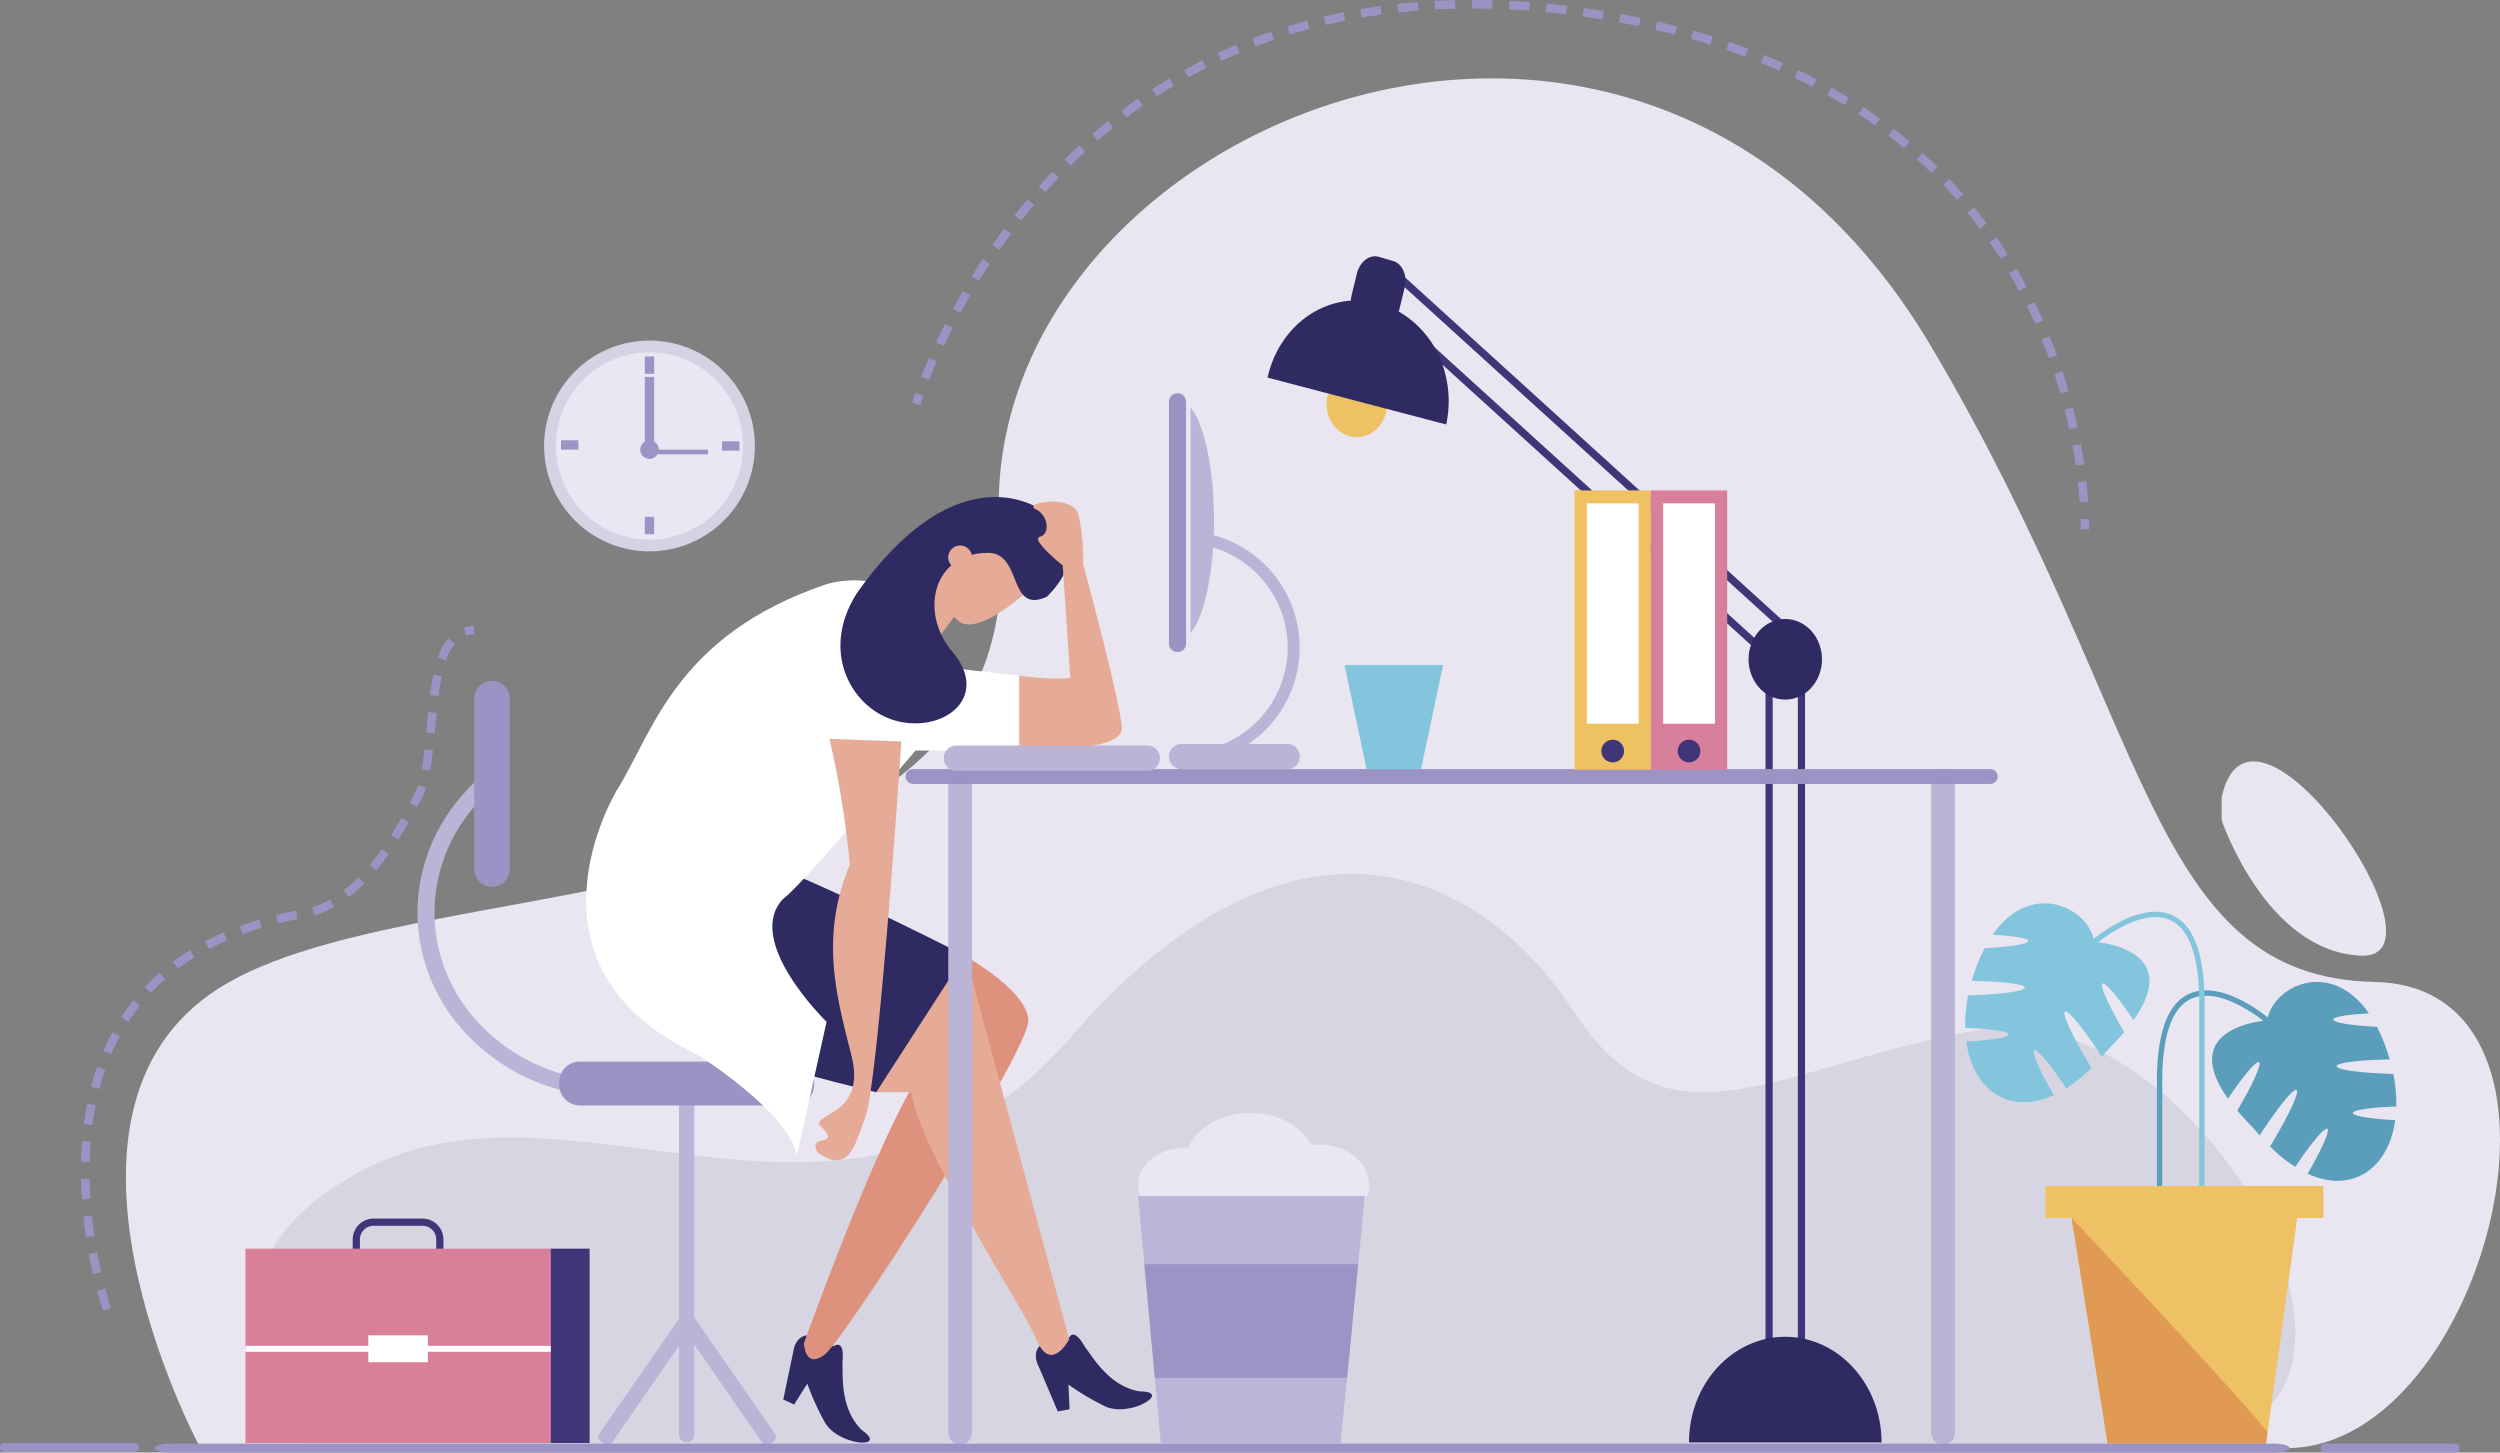 <svg xmlns="http://www.w3.org/2000/svg" width="544" height="316.065" viewBox="0 0 544 316.065">
  <rect x="0" y="0" width="544" height="316.065" fill="#808080" stroke="none"/>
  <g id="Grupo_7819" data-name="Grupo 7819" transform="translate(-3511.898 -2667.254)">
    <g id="Grupo_7798" data-name="Grupo 7798" transform="translate(3529.537 2667.254)">
      <path id="Trazado_16914" data-name="Trazado 16914" d="M3605.412,3012.981s-39.782-74.623,6.658-100.758,174.77-10.233,167.653-97.428,137.62-150.671,202.649-40.855c48.428,81.78,46.942,137.22,96.508,138.284s24.413,100.46-18.494,101.427S3605.412,3012.981,3605.412,3012.981Z" transform="translate(-3579.796 -2698.553)" fill="#e9e6f1"/>
      <path id="Trazado_16915" data-name="Trazado 16915" d="M3678.366,3330.725s-31.271-37.565,14.7-60.585,105.027,26.9,152.806-28.267,88.71-37.56,109.673-5.425,44.442,11.184,89.06,3.569,100.643,83.311,43.645,90.708Z" transform="translate(-3630.557 -3016.117)" fill="#d8d5e3"/>
      <g id="Grupo_7792" data-name="Grupo 7792" transform="translate(100.76 74.11)">
        <g id="Grupo_7789" data-name="Grupo 7789" transform="translate(1.276 1.277)">
          <path id="Trazado_16916" data-name="Trazado 16916" d="M3894.457,2902.609a21.657,21.657,0,1,1-21.656-21.656A21.656,21.656,0,0,1,3894.457,2902.609Z" transform="translate(-3851.143 -2880.953)" fill="#e8e7f3"/>
        </g>
        <g id="Grupo_7791" data-name="Grupo 7791">
          <g id="Grupo_7790" data-name="Grupo 7790">
            <path id="Trazado_16917" data-name="Trazado 16917" d="M3870.458,2923.2a22.933,22.933,0,1,1,22.933-22.933A22.959,22.959,0,0,1,3870.458,2923.2Zm0-43.313a20.38,20.38,0,1,0,20.38,20.38A20.4,20.4,0,0,0,3870.458,2879.887Z" transform="translate(-3847.525 -2877.334)" fill="#d5d2e3"/>
          </g>
        </g>
        <rect id="Rectángulo_1561" data-name="Rectángulo 1561" width="3.783" height="2.032" transform="translate(3.674 21.695)" fill="#9d93c4"/>
        <rect id="Rectángulo_1562" data-name="Rectángulo 1562" width="3.783" height="2.033" transform="translate(38.725 21.917)" fill="#9d93c4"/>
        <rect id="Rectángulo_1563" data-name="Rectángulo 1563" width="2.033" height="3.783" transform="translate(21.917 38.35)" fill="#9d93c4"/>
        <rect id="Rectángulo_1564" data-name="Rectángulo 1564" width="2.033" height="3.782" transform="translate(21.917 3.45)" fill="#9d93c4"/>
        <path id="Trazado_16918" data-name="Trazado 16918" d="M3910.854,2940.9a2.012,2.012,0,1,1-2.011-2.012A2.011,2.011,0,0,1,3910.854,2940.9Z" transform="translate(-3885.909 -2917.175)" fill="#9d93c4"/>
        <rect id="Rectángulo_1565" data-name="Rectángulo 1565" width="2.033" height="15.033" transform="translate(21.917 7.9)" fill="#9d93c4"/>
        <rect id="Rectángulo_1566" data-name="Rectángulo 1566" width="12.746" height="1.021" transform="translate(22.934 23.728)" fill="#9d93c4"/>
      </g>
      <g id="Grupo_7796" data-name="Grupo 7796" transform="translate(180.824)">
        <g id="Grupo_7793" data-name="Grupo 7793" transform="translate(0 85.491)">
          <path id="Trazado_16919" data-name="Trazado 16919" d="M4076.258,2912.262l-1.776-.515c.009-.031.229-.788.7-2.153l1.747.6C4076.476,2911.514,4076.26,2912.255,4076.258,2912.262Z" transform="translate(-4074.482 -2909.594)" fill="#9b93c4"/>
        </g>
        <g id="Grupo_7794" data-name="Grupo 7794" transform="translate(1.989)">
          <path id="Trazado_16920" data-name="Trazado 16920" d="M4332.219,2776.556c-.1-1.422-.232-2.892-.4-4.368l1.838-.205c.168,1.5.3,3,.4,4.446Zm-.863-8c-.208-1.432-.445-2.889-.708-4.33l1.82-.333c.267,1.463.509,2.943.72,4.4Zm-1.42-7.915c-.3-1.419-.64-2.855-1-4.27l1.792-.454c.363,1.436.7,2.9,1.013,4.336Zm-1.946-7.8c-.4-1.4-.831-2.813-1.281-4.192l1.759-.573c.456,1.4.894,2.833,1.3,4.258Zm-246.148-2.913-1.723-.672c.525-1.344,1.1-2.73,1.7-4.121l1.7.736C4082.921,2747.248,4082.358,2748.614,4081.842,2749.935Zm243.683-4.733c-.5-1.375-1.022-2.752-1.564-4.093l1.715-.692c.551,1.362,1.085,2.761,1.589,4.157Zm-240.506-2.66-1.676-.783c.621-1.329,1.277-2.675,1.95-4l1.65.837C4086.279,2739.9,4085.632,2741.232,4085.019,2742.543Zm237.52-4.794c-.591-1.338-1.213-2.673-1.848-3.969l1.661-.813c.646,1.318,1.277,2.675,1.878,4.034Zm-233.9-2.393-1.627-.88c.7-1.3,1.435-2.6,2.176-3.878l1.6.93C4090.058,2732.786,4089.335,2734.074,4088.641,2735.356Zm230.392-4.826c-.684-1.285-1.4-2.571-2.131-3.822l1.6-.933c.744,1.272,1.474,2.58,2.168,3.887Zm-226.364-2.139-1.574-.971c.774-1.255,1.58-2.515,2.393-3.746l1.543,1.019C4094.228,2725.909,4093.433,2727.153,4092.669,2728.391Zm222.339-4.8c-.776-1.229-1.587-2.457-2.411-3.649l1.521-1.051c.839,1.213,1.664,2.462,2.454,3.713Zm-217.92-1.922-1.516-1.06c.849-1.212,1.725-2.424,2.607-3.6l1.48,1.109C4098.79,2719.281,4097.924,2720.476,4097.087,2721.671Zm213.386-4.689c-.871-1.17-1.773-2.332-2.683-3.453l1.436-1.165c.926,1.141,1.845,2.323,2.731,3.514Zm-208.584-1.759-1.449-1.148c.918-1.16,1.867-2.317,2.817-3.438l1.411,1.2C4103.73,2712.939,4102.8,2714.079,4101.889,2715.224Zm203.556-4.483c-.954-1.094-1.943-2.183-2.941-3.234l1.342-1.273c1.015,1.07,2.022,2.178,2.994,3.292Zm-198.376-1.662-1.377-1.235c.986-1.1,2-2.2,3.025-3.258l1.333,1.281C4109.043,2706.916,4108.04,2708,4107.068,2709.08Zm192.882-4.171c-1.035-1.017-2.105-2.025-3.182-3l1.24-1.373c1.1.989,2.185,2.016,3.239,3.05Zm-187.332-1.635-1.3-1.32c1.054-1.034,2.14-2.063,3.228-3.058l1.248,1.365C4114.726,2701.241,4113.656,2702.255,4112.618,2703.274Zm181.4-3.756c-1.106-.931-2.251-1.855-3.4-2.747l1.132-1.462c1.171.907,2.335,1.847,3.46,2.794Zm-175.494-1.678-1.207-1.4c1.118-.961,2.27-1.916,3.423-2.837l1.154,1.445C4120.763,2695.953,4119.629,2696.893,4118.529,2697.84Zm169.174-3.251c-1.169-.844-2.378-1.681-3.595-2.488l1.022-1.542c1.236.821,2.467,1.672,3.656,2.531Zm-162.918-1.775-1.108-1.48c1.183-.886,2.4-1.76,3.608-2.6l1.053,1.521C4127.145,2691.081,4125.95,2691.942,4124.785,2692.814Zm156.253-2.679c-1.23-.76-2.5-1.51-3.763-2.228l.911-1.609c1.288.73,2.575,1.491,3.824,2.264Zm-149.67-1.907-1-1.553c1.24-.8,2.512-1.589,3.779-2.342l.944,1.59C4133.84,2686.665,4132.588,2687.44,4131.369,2688.229Zm142.708-2.071c-1.275-.672-2.59-1.335-3.907-1.971l.8-1.666c1.337.645,2.671,1.318,3.966,2Zm-135.824-2.047-.894-1.619c1.292-.713,2.616-1.409,3.934-2.073l.831,1.653C4140.826,2682.725,4139.524,2683.411,4138.252,2684.112Zm128.608-1.461c-1.316-.589-2.67-1.168-4.025-1.72l.7-1.713c1.375.561,2.748,1.148,4.083,1.745Zm-121.455-2.164-.778-1.678c1.337-.62,2.706-1.223,4.067-1.793l.714,1.706C4148.069,2679.282,4146.723,2679.875,4145.406,2680.486Zm114.031-.889c-1.348-.509-2.734-1.007-4.122-1.481l.6-1.75c1.406.481,2.81.985,4.176,1.5Zm-106.643-2.23-.66-1.728c1.374-.525,2.78-1.032,4.18-1.508l.6,1.75C4155.532,2676.35,4154.147,2676.85,4152.794,2677.367Zm99.051-.389c-1.375-.432-2.788-.854-4.2-1.254l.5-1.78c1.428.4,2.858.832,4.25,1.269Zm-7.726-2.207c-1.4-.361-2.833-.711-4.26-1.039l.415-1.8c1.443.332,2.892.686,4.307,1.051Zm-83.739-.011-.542-1.768c1.407-.431,2.844-.843,4.271-1.224l.478,1.786C4163.181,2673.929,4161.766,2674.335,4160.38,2674.76Zm75.908-1.809c-1.414-.294-2.862-.576-4.306-.84l.332-1.819c1.458.266,2.922.551,4.351.848Zm-68.164-.286-.425-1.8c1.429-.337,2.89-.655,4.34-.945l.362,1.814C4170.972,2672.019,4169.533,2672.332,4168.125,2672.664Zm60.254-1.174c-1.422-.23-2.883-.451-4.34-.654l.255-1.832c1.471.2,2.945.426,4.382.659Zm-52.389-.421-.311-1.823c1.444-.246,2.92-.472,4.389-.673l.25,1.832C4178.87,2670.6,4177.414,2670.826,4175.99,2671.069Zm44.42-.7c-1.456-.175-2.924-.334-4.365-.472l.177-1.841c1.455.14,2.939.3,4.408.477Zm-36.469-.407-.2-1.838c1.458-.16,2.944-.3,4.418-.415l.145,1.844C4186.846,2669.663,4185.378,2669.8,4183.94,2669.959Zm28.461-.377c-1.462-.111-2.936-.2-4.38-.275l.092-1.847c1.46.073,2.95.166,4.427.277Zm-20.455-.27-.1-1.847c1.46-.077,2.953-.134,4.435-.168l.043,1.849C4194.862,2669.18,4193.389,2669.236,4191.946,2669.312Zm12.421-.147c-1.462-.04-2.937-.061-4.385-.061v-1.85c1.464,0,2.958.021,4.437.062Z" transform="translate(-4080.119 -2667.254)" fill="#9b93c4"/>
        </g>
        <g id="Grupo_7795" data-name="Grupo 7795" transform="translate(254.265 112.913)">
          <path id="Trazado_16921" data-name="Trazado 16921" d="M4797.107,2989.6l-1.849-.059c0-.008.023-.779-.011-2.165l1.849-.047C4797.132,2988.772,4797.107,2989.564,4797.107,2989.6Z" transform="translate(-4795.247 -2987.327)" fill="#9b93c4"/>
        </g>
      </g>
      <g id="Grupo_7797" data-name="Grupo 7797" transform="translate(0 136.185)">
        <path id="Trazado_16922" data-name="Trazado 16922" d="M3566.668,3202.323c-.023-.065-.561-1.624-1.279-4.331l1.788-.474c.7,2.633,1.233,4.183,1.239,4.2Zm-2.17-7.959c-.327-1.445-.63-2.921-.9-4.387l1.819-.334c.264,1.442.562,2.893.883,4.313Zm-1.511-8.07c-.22-1.483-.411-2.977-.565-4.444l1.839-.194c.152,1.44.339,2.91.555,4.366Zm-.889-8.165c-.1-1.5-.169-3.01-.2-4.479l1.849-.037c.029,1.44.094,2.917.194,4.391Zm1.655-8.177-1.849-.042c.034-1.512.111-3.021.226-4.485l1.844.145C3563.861,3167,3563.787,3168.474,3563.754,3169.952Zm.6-8.017-1.834-.238c.2-1.506.44-3,.726-4.442l1.814.36C3564.781,3159.018,3564.543,3160.471,3564.352,3161.935Zm1.521-7.871-1.789-.468c.385-1.47.825-2.922,1.31-4.316l1.747.607C3566.672,3151.237,3566.246,3152.642,3565.873,3154.064Zm2.578-7.564-1.7-.728c.6-1.395,1.257-2.764,1.963-4.071l1.628.878C3569.663,3143.838,3569.027,3145.156,3568.451,3146.5Zm3.734-7.039-1.554-1c.818-1.265,1.7-2.5,2.636-3.676l1.449,1.149C3573.822,3137.057,3572.971,3138.245,3572.185,3139.461Zm4.894-6.272-1.35-1.264c1.021-1.09,2.113-2.149,3.246-3.147l1.223,1.388C3579.109,3131.124,3578.06,3132.142,3577.079,3133.189Zm5.929-5.308-1.11-1.48c1.186-.89,2.44-1.747,3.728-2.545l.975,1.571C3585.36,3126.2,3584.152,3127.023,3583.008,3127.881Zm6.742-4.258-.865-1.635c1.3-.689,2.668-1.345,4.059-1.951l.738,1.7C3592.333,3122.32,3591.011,3122.956,3589.75,3123.623Zm7.313-3.243-.639-1.736c1.376-.506,2.81-.982,4.263-1.414l.527,1.773C3599.8,3119.423,3598.4,3119.887,3597.063,3120.38Zm7.676-2.334-.442-1.8c1.218-.3,2.481-.581,3.753-.834l.083-.013c.2-.021.4-.046.6-.073l.251,1.832q-.306.042-.615.076C3607.139,3117.484,3605.917,3117.756,3604.739,3118.046Zm8-1.741-.569-1.76a21.486,21.486,0,0,0,3.886-1.708l.905,1.613A23.328,23.328,0,0,1,3612.741,3116.305Zm7.413-3.96-1.122-1.471a32.078,32.078,0,0,0,3.233-2.849l1.31,1.305A33.888,33.888,0,0,1,3620.154,3112.345Zm5.963-5.815-1.421-1.184c.88-1.057,1.771-2.225,2.646-3.471l1.513,1.063C3627.952,3104.226,3627.031,3105.434,3626.117,3106.53Zm4.81-6.716-1.566-.983c.728-1.159,1.464-2.4,2.252-3.782l1.608.915C3632.42,3097.373,3631.669,3098.633,3630.927,3099.814Zm4.1-7.1-1.625-.885.9-1.655a12.619,12.619,0,0,0,.9-2.2l1.763.557a14.316,14.316,0,0,1-1.041,2.522Zm2.822-7.9-1.82-.325c.218-1.22.417-2.641.608-4.343l1.838.207C3638.276,3082.095,3638.071,3083.554,3637.846,3084.814Zm1-8.165-1.842-.172.113-1.208c.1-1.073.2-2.153.306-3.225l1.841.185c-.107,1.068-.206,2.142-.305,3.21Zm.831-8.074-1.834-.24c.221-1.693.461-3.151.736-4.455l1.81.381C3640.123,3065.518,3639.89,3066.929,3639.676,3068.575Zm1.647-7.77-1.746-.611a13.527,13.527,0,0,1,2.215-4.183l1.429,1.173A11.914,11.914,0,0,0,3641.323,3060.8Zm4.427-5.4-.561-1.763a7.505,7.505,0,0,1,2.246-.34l.008,1.849A5.683,5.683,0,0,0,3645.75,3055.4Z" transform="translate(-3561.9 -3053.298)" fill="#9b93c4"/>
      </g>
    </g>
    <g id="Grupo_7799" data-name="Grupo 7799" transform="translate(3640.274 2775.417)">
      <path id="Trazado_16923" data-name="Trazado 16923" d="M4005.919,3493.32s2.562-2.081,1.985,3.5c.2,2.173-.741,9.862,4.243,14.7,6.033,4.217-5.375,3.464-8.166-1.872a58.4,58.4,0,0,1-3.715-8.238l-2.869,4.539-2.365-1.089,2.17-10.33S3997.9,3487.189,4005.919,3493.32Z" transform="translate(-3952.973 -3308.489)" fill="#2f2a61"/>
      <path id="Trazado_16924" data-name="Trazado 16924" d="M4157.932,3491.508s.908-3.175,3.63,1.727c1.412,1.664,5.042,8.507,11.9,9.617,7.361,0-2.42,5.918-7.765,3.145a58.352,58.352,0,0,1-7.765-4.625l.249,5.364-2.563.463-4.139-9.71S4147.847,3491.076,4157.932,3491.508Z" transform="translate(-4053.817 -3308.243)" fill="#2f2a61"/>
      <path id="Trazado_16925" data-name="Trazado 16925" d="M4068.4,3002.851a7.676,7.676,0,0,0,2.408,6.174c-.095.111-.188.225-.277.345l-5.152,6.93c-1.578,2.123-1.564,4.806.032,5.992s4.168.426,5.747-1.7l5.151-6.931a6.3,6.3,0,0,0,.547-.881,8.914,8.914,0,0,1,1.325,1.072c4.554,2.91,14.884-6.831,14.884-6.831C4090.787,2982.865,4067.006,2997.917,4068.4,3002.851Z" transform="translate(-3997.742 -2986.689)" fill="#e5ab97"/>
      <path id="Trazado_16926" data-name="Trazado 16926" d="M4041.25,3254.313s15.372,8.193,15.373,15.036-40.073,69.553-44.388,72.691-4.439-2.577-4.439-2.577,13.871-38.672,23.056-54.884C4005.884,3259.61,4041.25,3254.313,4041.25,3254.313Z" transform="translate(-3961.234 -3155.378)" fill="#de917c"/>
      <path id="Trazado_16927" data-name="Trazado 16927" d="M4071.053,3256.747l22.5,83.471s-3.945,7.644-7.151,0-25.527-41.181-27.19-53.758h-8.074S4061.135,3257.116,4071.053,3256.747Z" transform="translate(-3989.284 -3156.954)" fill="#e5ab97"/>
      <path id="Trazado_16928" data-name="Trazado 16928" d="M3884.31,3145.946s-24.41,39.61,9.484,56.132c20.159,7.028,44.3,12.669,44.3,12.669l19.234-29.777s-23.124-11.837-38.842-18.31C3906.278,3157.228,3884.31,3145.946,3884.31,3145.946Z" transform="translate(-3875.806 -3085.24)" fill="#2f2a61"/>
      <path id="Trazado_16929" data-name="Trazado 16929" d="M3979.634,3045.99l-19.644-2.245c-2.029-24.564-22.524-17.606-22.524-17.606-32.551,11.1-37.483,32.058-45.374,44.733-3.206,9.765,33.4,25.506,36.209,23.616s16.131-17.426,28.752-32.221h22.581Z" transform="translate(-3886.218 -3007.109)" fill="#fff"/>
      <path id="Trazado_16930" data-name="Trazado 16930" d="M4077.584,2979.652c-4.174-5.312-22.39-14.926-43.641,15.053-8.475,13.155-.759,26.058,9.487,28.082s19.544-6.008,10.879-15.685c-4.856-6.2-4.61-14.247.138-18.38a2.588,2.588,0,1,1,4.45-2.285,14.16,14.16,0,0,1,3.534-.433c7.59,0,4.232,13.467,12.819,9.531C4080.495,2990.289,4081.758,2984.965,4077.584,2979.652Z" transform="translate(-3975.811 -2973.863)" fill="#2f2a61"/>
      <path id="Trazado_16931" data-name="Trazado 16931" d="M4017.928,3122.992l15.664.576s-5.083,75.7-7.959,82.055c-2.034,5.185-3.292,12.425-10.266,7.361-2.5-4.439,5.8-.754.347-6.025-.74-2.589,10.168-2.4,7.023-14.981s-7.023-25.625-.37-41.613A204.026,204.026,0,0,0,4017.928,3122.992Z" transform="translate(-3965.822 -3070.384)" fill="#e5ab97"/>
      <path id="Trazado_16932" data-name="Trazado 16932" d="M4140.611,3014.555s8.77,1.106,11.1.38c-.437-6.2-1.643-24.386-1.643-24.386s-7.157-5.691-4.943-6.251,1.883-4.652-.979-6,8.2-3.421,9.374,1.288a46.657,46.657,0,0,1,.986,10.687s8.173,30.056,8.421,35.677-22.316,4.65-22.316,4.65Z" transform="translate(-4047.195 -2975.673)" fill="#e5ab97"/>
    </g>
    <g id="Grupo_7804" data-name="Grupo 7804" transform="translate(3787.722 2723.021)">
      <g id="Grupo_7801" data-name="Grupo 7801" transform="translate(19.706 0.34)">
        <g id="Grupo_7800" data-name="Grupo 7800">
          <path id="Trazado_16933" data-name="Trazado 16933" d="M4440.562,2915.512l-89.455-81.3a4.781,4.781,0,0,1-.539-6.294,3.825,3.825,0,0,1,5.735-.593l89.454,81.3a4.59,4.59,0,0,1,1.458,3.026,4.743,4.743,0,0,1-.917,3.27,3.922,3.922,0,0,1-3.218,1.619A3.881,3.881,0,0,1,4440.562,2915.512Zm-88.787-86.495a2.942,2.942,0,0,0,.332,3.873l89.455,81.3a2.352,2.352,0,0,0,1.548.632,2.413,2.413,0,0,0,1.981-1,2.917,2.917,0,0,0,.565-2.012,2.823,2.823,0,0,0-.9-1.861l-89.455-81.3a2.352,2.352,0,0,0-1.548-.631A2.411,2.411,0,0,0,4351.775,2829.017Z" transform="translate(-4349.634 -2826.301)" fill="#403577"/>
        </g>
      </g>
      <path id="Trazado_16934" data-name="Trazado 16934" d="M4330.419,2905.149c.994,3.837,4.634,6.062,8.129,4.971s5.523-5.087,4.529-8.923-4.634-6.062-8.129-4.97S4329.425,2901.313,4330.419,2905.149Z" transform="translate(-4317.329 -2871.04)" fill="#eec162"/>
      <path id="Trazado_16935" data-name="Trazado 16935" d="M4307.732,2835.779a18.446,18.446,0,0,1,4.168-.791,6.343,6.343,0,0,1,.165-1.168l1.143-4.711c.63-2.6,2.768-4.237,4.775-3.651l3.13.914c2.007.586,3.122,3.17,2.491,5.773l-1.142,4.712c-.042.173-.092.342-.147.507a21.523,21.523,0,0,1,10.106,13.511,23.887,23.887,0,0,1,.222,11.059l-38.869-10.2C4295.415,2844.3,4300.55,2838.021,4307.732,2835.779Z" transform="translate(-4293.775 -2825.338)" fill="#2f2a61"/>
      <g id="Grupo_7803" data-name="Grupo 7803" transform="translate(108.348 81.977)">
        <g id="Grupo_7802" data-name="Grupo 7802">
          <path id="Trazado_16936" data-name="Trazado 16936" d="M4600.908,3229.018v-166.58a4.321,4.321,0,1,1,8.605,0v166.58a4.321,4.321,0,1,1-8.605,0Zm1.567-166.58v166.58a2.747,2.747,0,1,0,5.471,0v-166.58a2.747,2.747,0,1,0-5.471,0Z" transform="translate(-4600.908 -3057.717)" fill="#403577"/>
        </g>
      </g>
      <path id="Trazado_16937" data-name="Trazado 16937" d="M4574.666,3491.82c11.571,0,20.951,10.3,20.951,23h-41.9C4553.715,3502.117,4563.095,3491.82,4574.666,3491.82Z" transform="translate(-4462.016 -3256.704)" fill="#2f2a61"/>
      <path id="Trazado_16938" data-name="Trazado 16938" d="M4590.638,3055.951c-.946,4.731,1.781,9.408,6.091,10.447s8.571-1.955,9.517-6.686-1.78-9.407-6.09-10.446S4591.584,3051.22,4590.638,3055.951Z" transform="translate(-4485.792 -2970.137)" fill="#2f2a61"/>
    </g>
    <g id="Grupo_7806" data-name="Grupo 7806" transform="translate(3708.938 2834.601)">
      <g id="Grupo_7805" data-name="Grupo 7805" transform="translate(9.305)">
        <path id="Trazado_16939" data-name="Trazado 16939" d="M4703.083,3285.819a2.756,2.756,0,0,0,2.589,2.9h0a2.755,2.755,0,0,0,2.589-2.9v-141.29a2.755,2.755,0,0,0-2.589-2.9h0a2.756,2.756,0,0,0-2.589,2.9Z" transform="translate(-4489.211 -3141.633)" fill="#bbb4d7"/>
        <path id="Trazado_16940" data-name="Trazado 16940" d="M4096.822,3285.819a2.755,2.755,0,0,0,2.589,2.9h0a2.756,2.756,0,0,0,2.59-2.9v-141.29a2.756,2.756,0,0,0-2.59-2.9h0a2.755,2.755,0,0,0-2.589,2.9Z" transform="translate(-4096.822 -3141.633)" fill="#bbb4d7"/>
      </g>
      <path id="Trazado_16941" data-name="Trazado 16941" d="M4308.105,3143.253a1.643,1.643,0,0,1-1.665,1.62h-234.33a1.643,1.643,0,0,1-1.665-1.62h0a1.643,1.643,0,0,1,1.665-1.62h234.33a1.643,1.643,0,0,1,1.665,1.62Z" transform="translate(-4070.446 -3141.633)" fill="#9b93c4"/>
    </g>
    <g id="Grupo_7807" data-name="Grupo 7807" transform="translate(3602.749 2815.429)">
      <path id="Trazado_16942" data-name="Trazado 16942" d="M3808.024,3208.71a39.621,39.621,0,0,1-27.557-15.045c-12.2-15.926-8.8-38,7.386-50.084l-2.16-2.819c-17.843,13.2-21.624,37.448-8.231,54.927a43.4,43.4,0,0,0,30.562,16.5Z" transform="translate(-3769.434 -3121.897)" fill="#bbb4d7"/>
      <path id="Trazado_16943" data-name="Trazado 16943" d="M3812.146,3128.07a3.948,3.948,0,0,1-3.884,4.009h0a3.948,3.948,0,0,1-3.884-4.009v-36.777a3.948,3.948,0,0,1,3.884-4.009h0a3.948,3.948,0,0,1,3.884,4.009Z" transform="translate(-3792.051 -3087.285)" fill="#9b93c4"/>
      <path id="Trazado_16944" data-name="Trazado 16944" d="M3919.458,3410.891l-17.63-25.436V3335.7a1.665,1.665,0,1,0-3.329,0v50.028l-17.442,25.165c-.328.473.012,1.3.76,1.856s1.62.616,1.948.144l14.734-21.258v19.278a1.665,1.665,0,1,0,3.329,0v-19.549l14.923,21.529c.328.473,1.2.409,1.947-.144S3919.785,3411.364,3919.458,3410.891Z" transform="translate(-3841.598 -3246.953)" fill="#bbb4d7"/>
      <path id="Trazado_16945" data-name="Trazado 16945" d="M3912.29,3327.038a4.511,4.511,0,0,1-4.438,4.581h-46.607a4.512,4.512,0,0,1-4.439-4.581v-.382a4.512,4.512,0,0,1,4.439-4.581h46.607a4.512,4.512,0,0,1,4.438,4.581Z" transform="translate(-3825.983 -3239.248)" fill="#9b93c4"/>
    </g>
    <g id="Grupo_7810" data-name="Grupo 7810" transform="translate(3939.512 2863.823)">
      <g id="Grupo_7808" data-name="Grupo 7808" transform="translate(0 0)">
        <path id="Trazado_16946" data-name="Trazado 16946" d="M4894.441,3300.051a32.277,32.277,0,0,0-.659-7.083c-7.021-.2-12.323-.9-12.316-1.688.006-.756,4.92-1.349,11.543-1.467q-.127-.439-.267-.885a38.7,38.7,0,0,0-2.513-6.218c-5.573-.287-9.5-.9-9.5-1.577,0-.6,3.132-1.1,7.756-1.339-8.17-11.83-20.3-6.179-22.014.881-1.632-1.329-10.531-8.174-17.169-5.114-4.617,2.129-6.957,8.531-6.957,19.028v47.226h1.166v-47.226c0-10,2.112-16.046,6.277-17.967,5.7-2.63,13.755,3.238,15.728,4.787-3.631.443-17.555,3.083-7.7,16.932,3.355-4.968,6.149-8.306,6.75-7.931.639.4-1.4,4.857-4.729,10.527,1.025,1.218,2.216,2.512,3.59,3.885q.639.789,1.275,1.517c3.905-6.009,7.355-10.287,8.031-9.865.7.439-1.837,5.8-5.772,12.274a32.976,32.976,0,0,0,5.485,4.449c3.46-5.159,6.369-8.662,6.984-8.278s-1.219,4.459-4.281,9.758c9.747,4.49,17.6-1.18,19.058-11.653-5.42-.292-9.214-.9-9.209-1.561S4888.905,3300.245,4894.441,3300.051Z" transform="translate(-4800.618 -3255.846)" fill="#5b9ebc"/>
        <path id="Trazado_16947" data-name="Trazado 16947" d="M4724.062,3251.569a32.159,32.159,0,0,1,.659-7.083c7.021-.2,12.322-.9,12.316-1.689-.007-.755-4.92-1.349-11.543-1.466q.127-.439.266-.885a38.785,38.785,0,0,1,2.514-6.218c5.573-.287,9.5-.9,9.5-1.577,0-.6-3.132-1.1-7.756-1.339,8.17-11.83,20.3-6.179,22.014.881,1.632-1.329,10.531-8.175,17.169-5.114,4.616,2.129,6.957,8.531,6.957,19.028v47.225h-1.166v-47.225c0-10-2.112-16.046-6.277-17.968-5.7-2.629-13.756,3.238-15.728,4.787,3.631.443,17.554,3.083,7.7,16.932-3.355-4.967-6.149-8.306-6.75-7.931-.639.4,1.4,4.857,4.729,10.528-1.024,1.218-2.215,2.512-3.589,3.885q-.639.789-1.276,1.517c-3.905-6.01-7.354-10.287-8.031-9.865-.7.439,1.837,5.8,5.773,12.274a32.9,32.9,0,0,1-5.486,4.449c-3.459-5.159-6.369-8.661-6.983-8.278s1.219,4.458,4.281,9.758c-9.748,4.49-17.6-1.18-19.057-11.653,5.419-.292,9.213-.9,9.207-1.562S4729.6,3251.764,4724.062,3251.569Z" transform="translate(-4724.054 -3224.467)" fill="#82c5dd"/>
      </g>
      <g id="Grupo_7809" data-name="Grupo 7809" transform="translate(17.478 61.484)">
        <path id="Trazado_16948" data-name="Trazado 16948" d="M4773.6,3398.756v6.982h5.692l7.839,49.091H4821.6l6.786-49.091h5.692v-6.982Z" transform="translate(-4773.597 -3398.756)" fill="#eec164"/>
        <path id="Trazado_16949" data-name="Trazado 16949" d="M4789.733,3418.548l7.838,49.091h34.467l.35-2.528C4824.206,3455.073,4789.733,3418.548,4789.733,3418.548Z" transform="translate(-4784.041 -3411.566)" fill="#e19a53"/>
      </g>
    </g>
    <g id="Grupo_7811" data-name="Grupo 7811" transform="translate(3759.537 2909.424)">
      <path id="Trazado_16950" data-name="Trazado 16950" d="M4253.3,3360.627a13.608,13.608,0,0,0-1.636.1c-2.264-4.118-7.372-6.993-13.315-6.993-6.284,0-11.638,3.212-13.679,7.711-.292-.021-.586-.034-.884-.034-5.469,0-9.9,3.577-9.9,7.99s4.434,7.99,9.9,7.99c2.55,0,11.635-.156,14.563-.156,2.667,0,25.825,2.194,25.825-7.833C4264.172,3364.555,4259.3,3360.627,4253.3,3360.627Z" transform="translate(-4213.881 -3353.734)" fill="#e8e7f3"/>
      <path id="Trazado_16951" data-name="Trazado 16951" d="M4257.965,3458.768h-39.121l-4.964-53.8h49.35Z" transform="translate(-4213.88 -3386.892)" fill="#bcb5d7"/>
      <path id="Trazado_16952" data-name="Trazado 16952" d="M4220.047,3471.79h41.822l2.422-24.747h-46.527Z" transform="translate(-4216.393 -3414.126)" fill="#9d93c4"/>
    </g>
    <g id="Grupo_7814" data-name="Grupo 7814" transform="translate(3854.522 2773.969)">
      <g id="Grupo_7812" data-name="Grupo 7812" transform="translate(0 0)">
        <rect id="Rectángulo_1567" data-name="Rectángulo 1567" width="16.607" height="60.789" fill="#eec162"/>
        <rect id="Rectángulo_1568" data-name="Rectángulo 1568" width="11.28" height="47.941" transform="translate(2.664 2.82)" fill="#fff"/>
        <path id="Trazado_16953" data-name="Trazado 16953" d="M4504.616,3126a2.463,2.463,0,1,1-2.463-2.463A2.463,2.463,0,0,1,4504.616,3126Z" transform="translate(-4493.849 -3069.291)" fill="#3f3577"/>
      </g>
      <g id="Grupo_7813" data-name="Grupo 7813" transform="translate(16.607 0)">
        <rect id="Rectángulo_1569" data-name="Rectángulo 1569" width="16.607" height="60.789" fill="#d87f9b"/>
        <rect id="Rectángulo_1570" data-name="Rectángulo 1570" width="11.28" height="47.941" transform="translate(2.664 2.82)" fill="#fff"/>
        <path id="Trazado_16954" data-name="Trazado 16954" d="M4551.692,3126a2.463,2.463,0,1,1-2.463-2.463A2.464,2.464,0,0,1,4551.692,3126Z" transform="translate(-4540.925 -3069.291)" fill="#3f3577"/>
      </g>
    </g>
    <g id="Grupo_7817" data-name="Grupo 7817" transform="translate(3565.305 2932.419)">
      <g id="Grupo_7816" data-name="Grupo 7816" transform="translate(23.344 0)">
        <g id="Grupo_7815" data-name="Grupo 7815">
          <path id="Trazado_16955" data-name="Trazado 16955" d="M3744.66,3438.659h-10.654a4.549,4.549,0,0,1-4.544-4.544v-10.654a4.549,4.549,0,0,1,4.544-4.544h10.654a4.549,4.549,0,0,1,4.543,4.544v10.654A4.549,4.549,0,0,1,3744.66,3438.659Zm-10.654-18.174a2.98,2.98,0,0,0-2.977,2.977v10.654a2.98,2.98,0,0,0,2.977,2.977h10.654a2.979,2.979,0,0,0,2.976-2.977v-10.654a2.979,2.979,0,0,0-2.976-2.977Z" transform="translate(-3729.463 -3418.918)" fill="#3f3577"/>
        </g>
      </g>
      <rect id="Rectángulo_1571" data-name="Rectángulo 1571" width="66.429" height="42.286" transform="translate(0 6.543)" fill="#d87f9a"/>
      <rect id="Rectángulo_1572" data-name="Rectángulo 1572" width="8.46" height="42.286" transform="translate(66.429 6.543)" fill="#3f3577"/>
      <rect id="Rectángulo_1573" data-name="Rectángulo 1573" width="66.429" height="1.298" transform="translate(0 27.687)" fill="#fff"/>
      <rect id="Rectángulo_1574" data-name="Rectángulo 1574" width="12.951" height="5.849" transform="translate(26.738 25.411)" fill="#fff"/>
    </g>
    <g id="Grupo_7818" data-name="Grupo 7818" transform="translate(3717.271 2752.844)">
      <path id="Trazado_16956" data-name="Trazado 16956" d="M4141.1,3129.87a2.744,2.744,0,0,1-2.744,2.744h-41.546a2.744,2.744,0,0,1-2.744-2.744h0a2.743,2.743,0,0,1,2.744-2.743h41.546a2.744,2.744,0,0,1,2.744,2.743Z" transform="translate(-4094.068 -3050.487)" fill="#bbb4d7"/>
      <path id="Trazado_16957" data-name="Trazado 16957" d="M4236.662,2964.454a1.779,1.779,0,0,1-1.858,1.687h0a1.779,1.779,0,0,1-1.858-1.687v-52.891a1.779,1.779,0,0,1,1.858-1.687h0a1.779,1.779,0,0,1,1.858,1.687Z" transform="translate(-4183.954 -2909.875)" fill="#9b93c4"/>
      <path id="Trazado_16958" data-name="Trazado 16958" d="M4258.684,2991.862h-8.434a25.326,25.326,0,0,0-7.563-45.421q.057-1.584.058-3.224c0-11.357-2.128-21.012-5.1-24.553v49.106c2.436-2.907,4.306-9.937,4.9-18.646a22.712,22.712,0,0,1,2.237,42.737h-9.092a2.743,2.743,0,1,0,0,5.487h22.993a2.743,2.743,0,1,0,0-5.487Z" transform="translate(-4183.954 -2915.564)" fill="#bbb4d7"/>
    </g>
    <path id="Trazado_16959" data-name="Trazado 16959" d="M4357.879,3100.137h-11.836l-4.809-22.714h21.454Z" transform="translate(-536.77 -265.473)" fill="#82c5dd"/>
    <path id="Trazado_16960" data-name="Trazado 16960" d="M4071.842,3558.689c0,.534-1.52.967-3.394.967h-457.8c-1.875,0-3.394-.433-3.394-.967h0c0-.534,1.52-.967,3.394-.967h457.8c1.875,0,3.394.433,3.394.967Z" transform="translate(-61.715 -576.337)" fill="#9b93c4"/>
    <path id="Trazado_16961" data-name="Trazado 16961" d="M4882.284,3144.722v4.986s9.617,28.61,30.332,29.47S4888.754,3114.9,4882.284,3144.722Z" transform="translate(-886.953 -303.969)" fill="#e9e6f1"/>
    <path id="Trazado_16962" data-name="Trazado 16962" d="M4973.557,3558.675a.97.97,0,0,1-.97.97h-28.324a.97.97,0,0,1-.97-.97h0a.97.97,0,0,1,.97-.969h28.324a.97.97,0,0,1,.97.969Z" transform="translate(-926.441 -576.326)" fill="#9b93c4"/>
    <path id="Trazado_16963" data-name="Trazado 16963" d="M3542.161,3558.273a.969.969,0,0,1-.97.969h-28.323a.97.97,0,0,1-.97-.969h0a.97.97,0,0,1,.97-.97h28.323a.97.97,0,0,1,.97.97Z" transform="translate(0 -576.065)" fill="#9b93c4"/>
    <path id="Trazado_16964" data-name="Trazado 16964" d="M3880.177,3154.613s-23.412,38.152,17.34,57.461c0,0,20.024,12.488,21.811,22.044l6.46-29.084s-18.2-17.682-9.4-26.806l-1.624-23.615Z" transform="translate(-234.029 -315.433)" fill="#fff"/>
  </g>
</svg>

